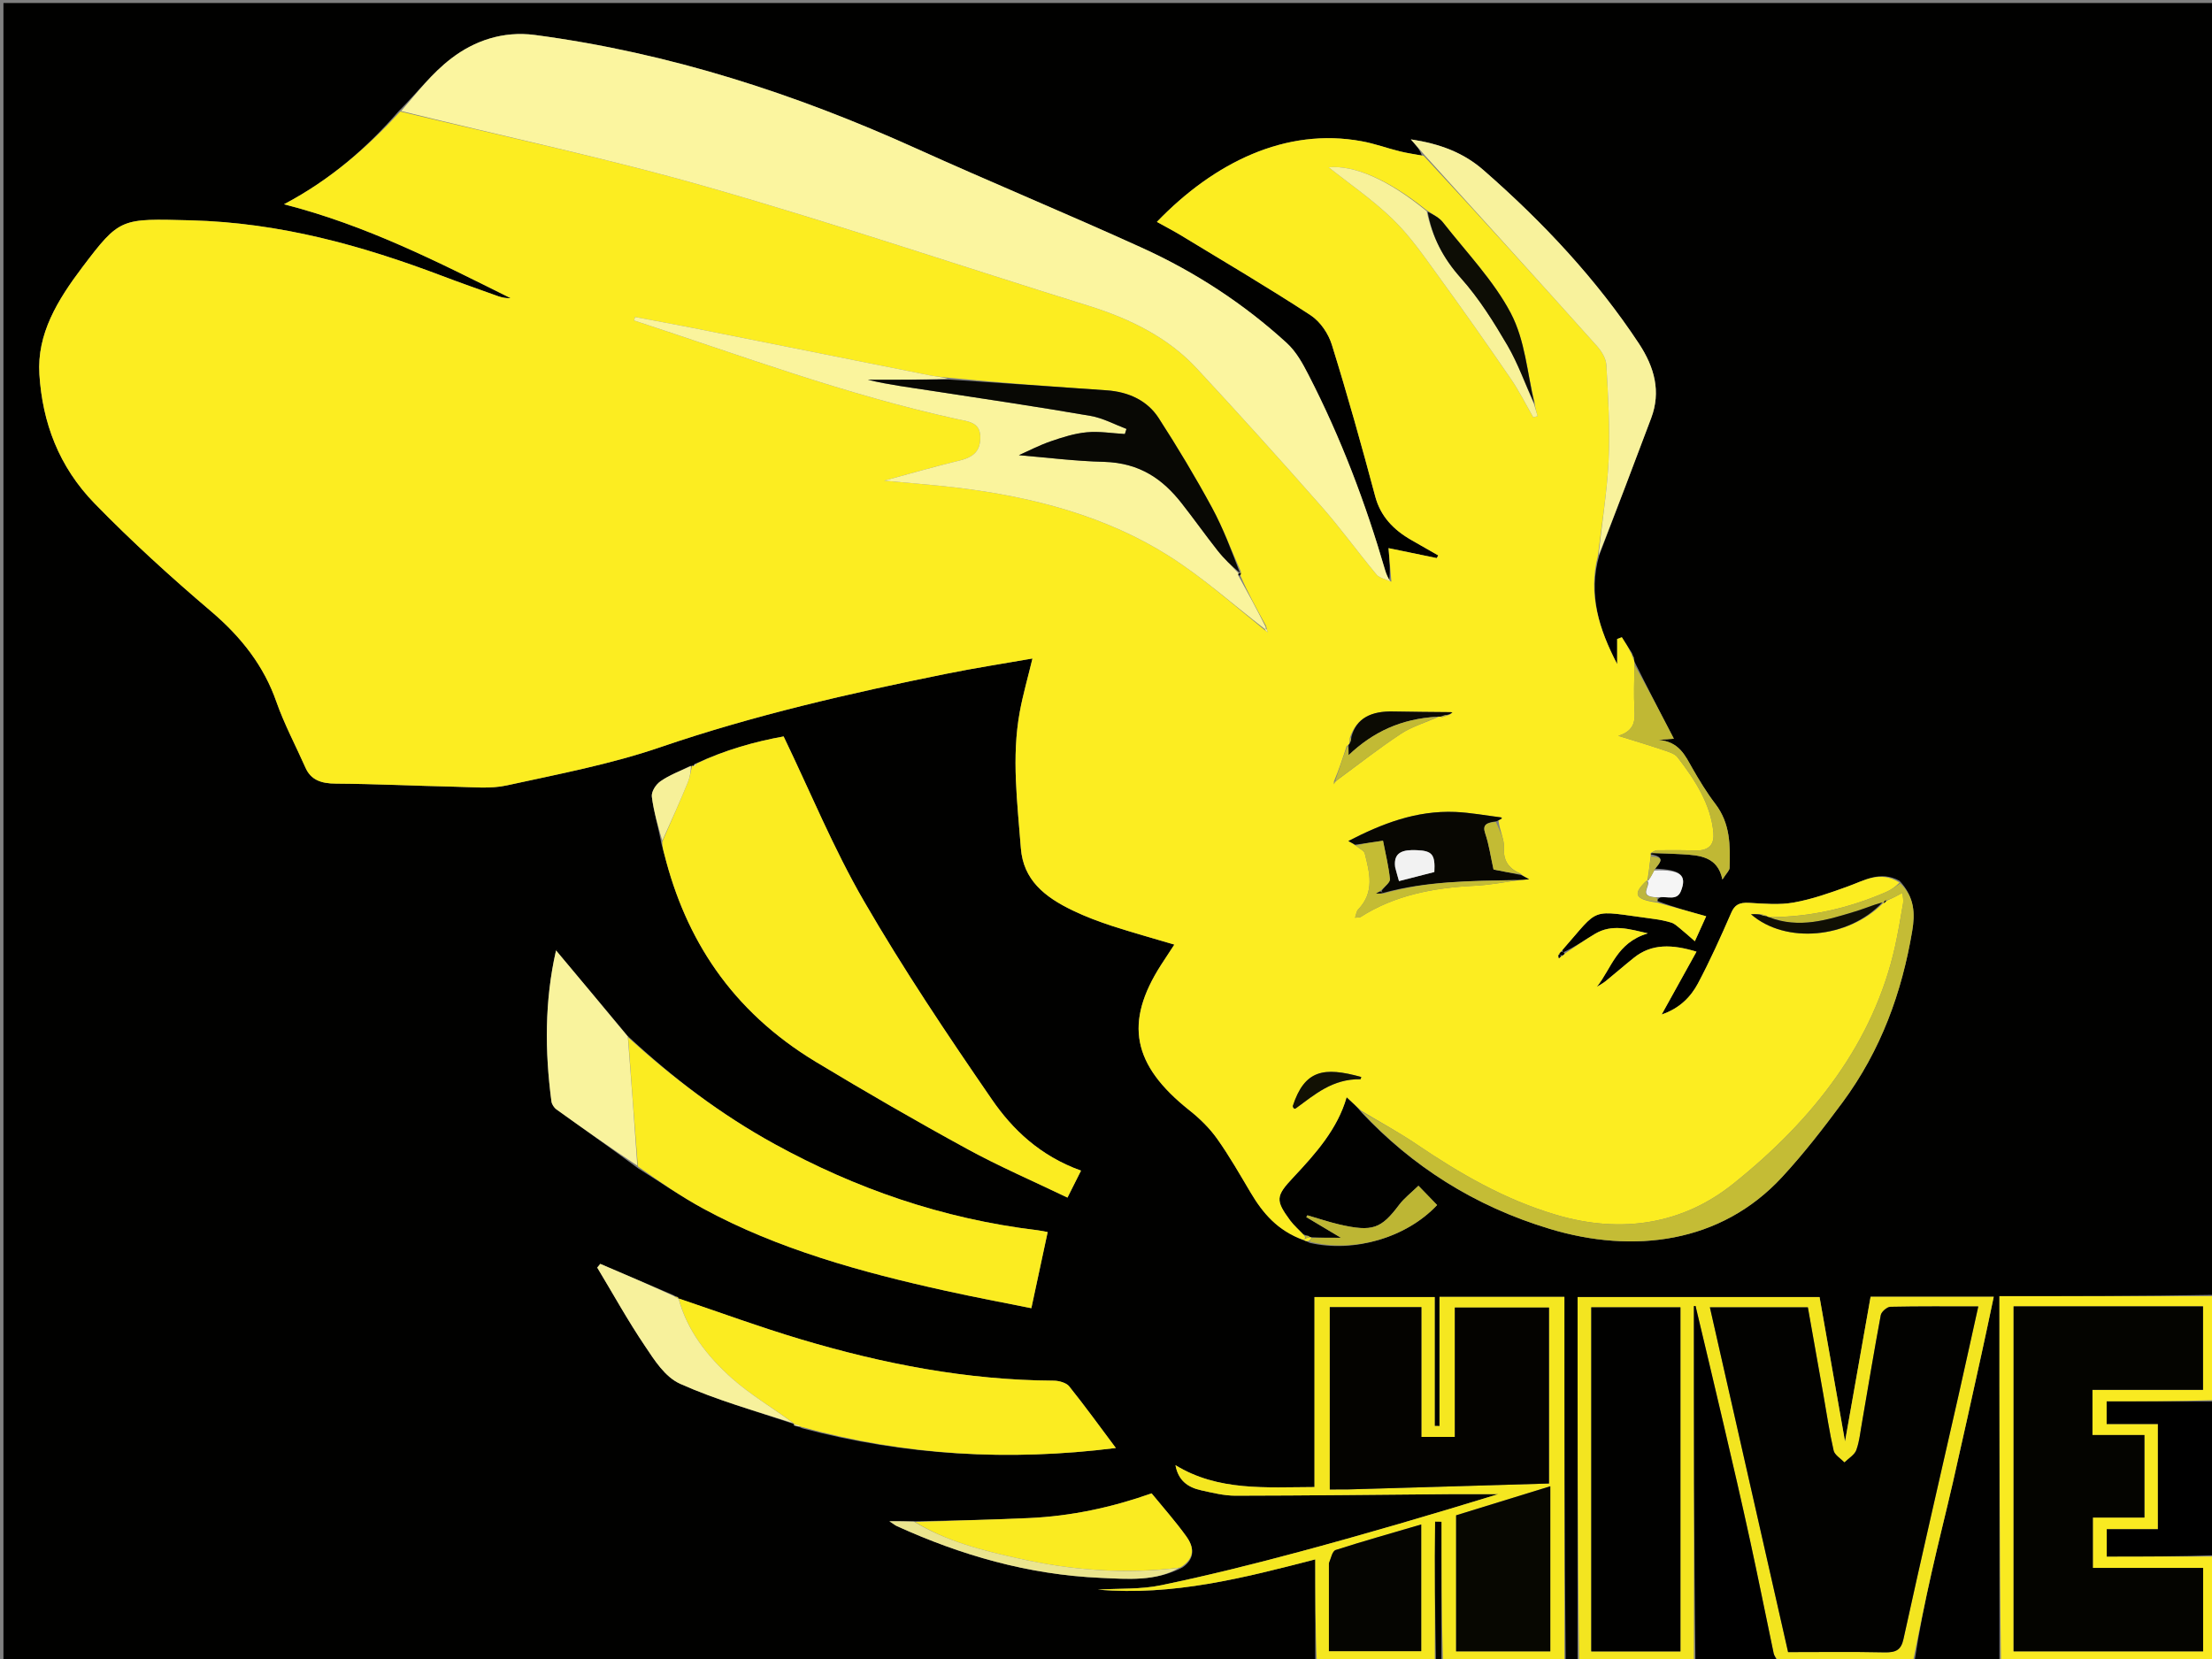 <?xml version="1.0" encoding="UTF-8"?>
<svg xmlns="http://www.w3.org/2000/svg" xmlns:xlink="http://www.w3.org/1999/xlink" width="100px" height="75px" viewBox="0 0 100 75" version="1.1">
<rect x="0" y="0" width="100" height="75" fill="#808080" stroke="none"/>
<g id="surface1">
<path style=" stroke:none;fill-rule:nonzero;fill:rgb(0.392%,0.392%,0%);fill-opacity:1;" d="M 71.32 75.125 C 71.16 75.125 71 75.125 70.781 75.066 C 70.723 69.551 70.723 64.094 70.723 58.629 C 68.832 58.629 67.023 58.629 65.078 58.629 C 65.078 60.598 65.078 62.535 65.078 64.469 C 65.008 64.469 64.934 64.465 64.859 64.465 C 64.859 62.52 64.859 60.57 64.859 58.637 C 63.012 58.637 61.25 58.637 59.426 58.637 C 59.426 61.52 59.426 64.367 59.426 67.227 C 57.234 67.234 55.074 67.422 53.141 66.238 C 53.262 66.91 53.676 67.238 54.309 67.375 C 54.812 67.484 55.332 67.617 55.848 67.617 C 59.094 67.613 62.34 67.574 65.59 67.547 C 66.305 67.543 67.02 67.547 67.734 67.547 C 64.773 68.457 61.809 69.328 58.824 70.133 C 56.734 70.695 54.629 71.223 52.5 71.664 C 51.582 71.859 50.59 71.805 49.633 71.863 C 53.039 72.156 56.227 71.332 59.461 70.496 C 59.461 72.082 59.461 73.605 59.461 75.125 C 39.695 75.125 19.93 75.125 0.156 75.125 C 0.156 50.133 0.156 25.141 0.156 0.137 C 33.465 0.137 66.781 0.137 100.148 0.137 C 100.148 19.578 100.148 39.027 100.078 58.539 C 96.82 58.598 93.633 58.598 90.391 58.598 C 90.391 64.145 90.391 69.637 90.391 75.125 C 89.137 75.125 87.883 75.125 86.559 75.07 C 86.762 73.719 87.023 72.418 87.316 71.121 C 87.625 69.746 87.973 68.379 88.289 67.004 C 88.73 65.07 89.156 63.137 89.582 61.203 C 89.773 60.352 89.945 59.5 90.133 58.625 C 88.211 58.625 86.395 58.625 84.566 58.625 C 84.176 60.82 83.793 62.996 83.41 65.168 C 83.023 62.984 82.637 60.797 82.258 58.637 C 78.57 58.637 74.957 58.637 71.32 58.637 C 71.32 64.16 71.32 69.645 71.32 75.125 M 59.168 55.875 C 59.113 55.867 59.059 55.859 58.922 55.805 C 58.723 55.598 58.492 55.398 58.324 55.172 C 57.656 54.262 57.668 54.078 58.465 53.23 C 59.488 52.141 60.469 51.035 60.879 49.602 C 61.148 49.848 61.344 50.031 61.559 50.301 C 63.816 52.699 66.625 54.52 70.062 55.555 C 73.84 56.695 77.793 56.211 80.562 53.215 C 81.551 52.145 82.434 51 83.285 49.852 C 85.047 47.473 85.98 44.848 86.445 42.098 C 86.578 41.324 86.562 40.555 85.875 39.82 C 84.996 39.34 84.285 39.809 83.516 40.082 C 82.727 40.367 81.926 40.652 81.094 40.801 C 80.449 40.918 79.746 40.855 79.074 40.816 C 78.625 40.793 78.422 40.906 78.266 41.266 C 77.797 42.34 77.316 43.414 76.762 44.457 C 76.441 45.059 75.941 45.586 75.121 45.863 C 75.668 44.879 76.176 43.961 76.695 43.023 C 75.602 42.691 74.672 42.648 73.863 43.301 C 73.43 43.645 73.02 44.008 72.59 44.355 C 72.469 44.453 72.32 44.531 72.188 44.617 C 72.863 43.762 73.082 42.617 74.496 42.195 C 73.652 42 72.875 41.758 72.105 42.219 C 71.641 42.496 71.203 42.805 70.68 43.051 C 70.656 43.039 70.629 43.023 70.645 42.93 C 72.395 40.953 71.773 41.152 74.77 41.543 C 75.039 41.578 75.309 41.633 75.562 41.711 C 75.707 41.758 75.824 41.871 75.941 41.965 C 76.152 42.137 76.348 42.312 76.621 42.551 C 76.844 42.062 76.988 41.742 77.133 41.422 C 76.348 41.203 75.645 41.008 74.93 40.734 C 74.93 40.684 74.934 40.637 75.062 40.574 C 75.383 40.504 75.809 40.742 75.992 40.281 C 76.277 39.562 75.965 39.309 74.82 39.27 C 75.031 39.012 75.328 38.734 74.621 38.621 C 74.621 38.621 74.621 38.566 74.754 38.566 C 75.18 38.582 75.605 38.59 76.027 38.617 C 76.844 38.664 77.656 38.723 77.867 39.762 C 78.055 39.465 78.191 39.348 78.191 39.234 C 78.219 38.23 78.234 37.234 77.539 36.332 C 77.152 35.824 76.824 35.281 76.512 34.738 C 76.18 34.156 75.918 33.531 74.977 33.449 C 75.195 33.43 75.414 33.414 75.672 33.395 C 75.074 32.246 74.492 31.121 73.902 29.934 C 73.887 29.891 73.867 29.848 73.867 29.734 C 73.844 29.695 73.82 29.652 73.777 29.523 C 73.625 29.285 73.473 29.047 73.32 28.809 C 73.25 28.836 73.18 28.863 73.109 28.887 C 73.109 29.266 73.109 29.645 73.109 30.023 C 72.289 28.453 71.785 26.855 72.305 25.082 C 73.09 23.02 73.875 20.961 74.648 18.898 C 75.094 17.707 74.801 16.609 74.094 15.535 C 72.188 12.648 69.793 10.074 67.07 7.695 C 66.164 6.902 65.102 6.5 63.781 6.301 C 64.012 6.562 64.203 6.781 64.277 7.031 C 63.941 6.969 63.602 6.922 63.273 6.84 C 62.699 6.699 62.148 6.492 61.566 6.387 C 58.121 5.746 54.875 7.359 52.301 10.031 C 52.656 10.23 53.012 10.414 53.352 10.617 C 55.324 11.816 57.324 12.992 59.242 14.246 C 59.707 14.551 60.059 15.098 60.211 15.586 C 60.918 17.859 61.559 20.148 62.172 22.445 C 62.406 23.32 62.973 23.945 63.832 24.43 C 64.23 24.656 64.625 24.883 65.02 25.109 C 64.996 25.152 64.973 25.191 64.953 25.23 C 64.238 25.086 63.527 24.938 62.773 24.781 C 62.816 25.316 62.859 25.809 62.801 26.262 C 62.738 26.102 62.668 25.945 62.621 25.785 C 61.742 22.766 60.629 19.809 59.156 16.949 C 58.895 16.441 58.605 15.902 58.164 15.5 C 56.262 13.762 54.066 12.309 51.594 11.188 C 48.215 9.652 44.77 8.227 41.391 6.699 C 35.969 4.25 30.301 2.395 24.188 1.582 C 22.73 1.387 21.438 1.852 20.414 2.633 C 19.523 3.309 18.855 4.195 18.012 5.039 C 16.598 6.664 14.969 8.109 12.84 9.234 C 16.582 10.191 19.82 11.855 23.086 13.48 C 22.883 13.488 22.703 13.453 22.531 13.395 C 21.684 13.09 20.828 12.793 19.988 12.473 C 16.371 11.102 12.66 10.066 8.625 9.961 C 5.453 9.883 5.43 9.824 3.715 12.09 C 2.602 13.566 1.664 15.094 1.781 16.926 C 1.918 19.09 2.652 21.098 4.289 22.773 C 5.941 24.469 7.719 26.086 9.555 27.648 C 10.941 28.828 11.938 30.133 12.492 31.719 C 12.848 32.734 13.367 33.707 13.809 34.703 C 14.047 35.242 14.492 35.426 15.191 35.426 C 16.992 35.438 18.789 35.527 20.586 35.566 C 21.359 35.582 22.176 35.668 22.902 35.508 C 25.246 34.996 27.633 34.543 29.859 33.777 C 34.059 32.34 38.402 31.344 42.797 30.457 C 44.07 30.199 45.359 30 46.676 29.77 C 46.469 30.629 46.246 31.398 46.102 32.18 C 45.723 34.238 45.996 36.289 46.152 38.352 C 46.266 39.77 47.203 40.543 48.512 41.168 C 49.07 41.438 49.668 41.66 50.27 41.859 C 51.188 42.156 52.125 42.418 53.09 42.703 C 52.871 43.035 52.68 43.324 52.492 43.617 C 50.812 46.234 51.195 48.145 53.762 50.188 C 54.242 50.566 54.688 51.008 55.023 51.48 C 55.582 52.266 56.051 53.094 56.539 53.914 C 57.082 54.828 57.75 55.641 58.992 56.09 C 59.035 56.109 59.082 56.117 59.211 56.188 C 61.203 56.652 63.586 55.953 64.969 54.477 C 64.715 54.211 64.453 53.945 64.125 53.605 C 63.789 53.93 63.477 54.172 63.258 54.461 C 62.438 55.551 62.055 55.699 60.562 55.359 C 60.07 55.246 59.59 55.082 59.105 54.941 C 59.086 54.969 59.07 54.996 59.055 55.023 C 59.535 55.312 60.02 55.598 60.621 55.957 C 60.059 55.957 59.684 55.957 59.27 55.934 C 59.27 55.934 59.215 55.934 59.168 55.875 M 31.336 34.621 C 31.336 34.621 31.285 34.621 31.191 34.633 C 30.742 34.859 30.254 35.043 29.859 35.32 C 29.641 35.473 29.441 35.793 29.469 36.02 C 29.555 36.699 29.754 37.367 29.902 38.141 C 29.945 38.301 29.992 38.465 30.035 38.625 C 30.992 42.426 33.043 45.684 36.883 48.004 C 39.129 49.359 41.406 50.676 43.723 51.941 C 45.172 52.734 46.723 53.402 48.258 54.141 C 48.488 53.68 48.672 53.324 48.871 52.922 C 47.012 52.254 45.77 51.055 44.84 49.703 C 42.816 46.762 40.828 43.797 39.062 40.746 C 37.68 38.359 36.648 35.832 35.426 33.293 C 34.152 33.523 32.77 33.902 31.398 34.543 C 31.379 34.582 31.359 34.625 31.336 34.621 M 35.898 64.453 C 36 64.473 36.102 64.492 36.281 64.574 C 40.898 65.797 45.602 66.07 50.445 65.461 C 49.719 64.488 49.047 63.562 48.328 62.664 C 48.211 62.52 47.879 62.418 47.645 62.418 C 43.695 62.395 39.914 61.652 36.227 60.555 C 34.352 59.996 32.527 59.324 30.676 58.707 C 30.676 58.707 30.668 58.707 30.656 58.641 C 30.605 58.629 30.555 58.617 30.43 58.543 C 29.332 58.074 28.234 57.605 27.137 57.137 C 27.09 57.191 27.047 57.25 27 57.305 C 27.715 58.492 28.383 59.703 29.164 60.859 C 29.586 61.488 30.055 62.246 30.75 62.559 C 32.379 63.289 34.156 63.789 35.883 64.375 C 35.883 64.375 35.871 64.367 35.898 64.453 M 41.262 68.773 C 40.957 68.773 40.648 68.773 40.207 68.773 C 40.402 68.902 40.473 68.961 40.555 68.996 C 43.43 70.301 46.465 71.188 49.758 71.332 C 50.984 71.387 52.25 71.5 53.469 70.855 C 54.062 70.43 53.965 69.918 53.625 69.449 C 53.141 68.777 52.582 68.148 52.062 67.512 C 50.246 68.152 48.422 68.543 46.516 68.629 C 44.801 68.703 43.086 68.746 41.262 68.773 M 28.367 46.824 C 27.289 45.535 26.207 44.246 25.148 42.98 C 25.215 42.91 25.141 42.953 25.129 43.004 C 24.621 45.258 24.629 47.523 24.93 49.793 C 24.949 49.922 25.043 50.074 25.164 50.16 C 26.371 51.027 27.59 51.887 28.855 52.824 C 29.832 53.43 30.777 54.086 31.797 54.641 C 35.16 56.465 38.914 57.508 42.758 58.355 C 44.051 58.641 45.359 58.887 46.625 59.141 C 46.879 57.953 47.121 56.84 47.363 55.699 C 47.242 55.676 47.074 55.637 46.906 55.617 C 42.582 55.098 38.668 53.723 35.035 51.73 C 32.559 50.371 30.398 48.715 28.367 46.824 Z M 28.367 46.824 "/>
<path style=" stroke:none;fill-rule:nonzero;fill:rgb(95.294%,89.804%,12.549%);fill-opacity:1;" d="M 71.391 75.125 C 71.32 69.645 71.32 64.16 71.32 58.637 C 74.957 58.637 78.57 58.637 82.258 58.637 C 82.637 60.797 83.023 62.984 83.41 65.168 C 83.793 62.996 84.176 60.82 84.566 58.625 C 86.395 58.625 88.211 58.625 90.133 58.625 C 89.945 59.5 89.773 60.352 89.582 61.203 C 89.156 63.137 88.73 65.07 88.289 67.004 C 87.973 68.379 87.625 69.746 87.316 71.121 C 87.023 72.418 86.762 73.719 86.488 75.07 C 84.48 75.125 82.477 75.125 80.398 75.074 C 80.277 74.93 80.203 74.84 80.184 74.746 C 79.824 73.043 79.488 71.34 79.117 69.645 C 78.734 67.887 78.328 66.133 77.918 64.383 C 77.504 62.602 77.074 60.82 76.652 59.039 C 76.625 59.043 76.602 59.047 76.578 59.047 C 76.578 64.406 76.578 69.766 76.578 75.125 C 74.871 75.125 73.168 75.125 71.391 75.125 M 84.188 64.258 C 84.105 64.691 84.07 65.137 83.922 65.551 C 83.848 65.766 83.57 65.93 83.383 66.113 C 83.215 65.938 82.941 65.777 82.895 65.578 C 82.703 64.742 82.578 63.891 82.43 63.047 C 82.195 61.73 81.965 60.418 81.73 59.102 C 80.223 59.102 78.785 59.102 77.301 59.102 C 78.484 64.32 79.656 69.492 80.836 74.688 C 82.332 74.688 83.758 74.668 85.18 74.699 C 85.742 74.715 85.945 74.57 86.051 74.102 C 86.855 70.434 87.703 66.773 88.535 63.109 C 88.836 61.785 89.121 60.461 89.434 59.062 C 88.051 59.062 86.754 59.051 85.461 59.078 C 85.305 59.082 85.055 59.305 85.027 59.449 C 84.734 61.012 84.477 62.582 84.188 64.258 M 75.969 65.422 C 75.969 63.32 75.969 61.219 75.969 59.102 C 74.578 59.102 73.27 59.102 71.938 59.102 C 71.938 64.309 71.938 69.488 71.938 74.656 C 73.301 74.656 74.609 74.656 75.969 74.656 C 75.969 71.59 75.969 68.566 75.969 65.422 Z M 75.969 65.422 "/>
<path style=" stroke:none;fill-rule:nonzero;fill:rgb(96.078%,90.588%,12.549%);fill-opacity:1;" d="M 59.531 75.125 C 59.461 73.605 59.461 72.082 59.461 70.496 C 56.227 71.332 53.039 72.156 49.633 71.863 C 50.59 71.805 51.582 71.859 52.5 71.664 C 54.629 71.223 56.734 70.695 58.824 70.133 C 61.809 69.328 64.773 68.457 67.734 67.547 C 67.02 67.547 66.305 67.543 65.59 67.547 C 62.34 67.574 59.094 67.613 55.848 67.617 C 55.332 67.617 54.812 67.484 54.309 67.375 C 53.676 67.238 53.262 66.91 53.141 66.238 C 55.074 67.422 57.234 67.234 59.426 67.227 C 59.426 64.367 59.426 61.52 59.426 58.637 C 61.25 58.637 63.012 58.637 64.859 58.637 C 64.859 60.57 64.859 62.52 64.859 64.465 C 64.934 64.465 65.008 64.469 65.078 64.469 C 65.078 62.535 65.078 60.598 65.078 58.629 C 67.023 58.629 68.832 58.629 70.723 58.629 C 70.723 64.094 70.723 69.551 70.723 75.066 C 68.914 75.125 67.109 75.125 65.234 75.066 C 65.164 72.938 65.164 70.867 65.164 68.797 C 65.07 68.793 64.973 68.793 64.879 68.793 C 64.852 70.902 64.879 73.016 64.863 75.125 C 63.109 75.125 61.355 75.125 59.531 75.125 M 61.023 67.332 C 64.035 67.242 67.043 67.156 70.027 67.066 C 70.027 64.332 70.027 61.715 70.027 59.113 C 68.59 59.113 67.207 59.113 65.77 59.113 C 65.77 61.098 65.77 63.027 65.77 64.961 C 65.254 64.961 64.797 64.961 64.258 64.961 C 64.258 62.969 64.258 61.023 64.258 59.094 C 62.832 59.094 61.488 59.094 60.117 59.094 C 60.117 61.848 60.117 64.566 60.117 67.336 C 60.398 67.336 60.641 67.336 61.023 67.332 M 70.086 71.809 C 70.086 70.293 70.086 68.781 70.086 67.191 C 68.602 67.648 67.207 68.078 65.828 68.504 C 65.828 70.566 65.828 72.602 65.828 74.652 C 67.258 74.652 68.645 74.652 70.086 74.652 C 70.086 73.719 70.086 72.824 70.086 71.809 M 60.078 70.719 C 60.078 72.027 60.078 73.336 60.078 74.645 C 61.527 74.645 62.887 74.645 64.25 74.645 C 64.25 72.734 64.25 70.867 64.25 68.918 C 62.914 69.312 61.641 69.668 60.391 70.07 C 60.227 70.121 60.18 70.422 60.078 70.719 Z M 60.078 70.719 "/>
<path style=" stroke:none;fill-rule:nonzero;fill:rgb(97.647%,91.765%,12.941%);fill-opacity:1;" d="M 90.461 75.125 C 90.391 69.637 90.391 64.145 90.391 58.598 C 93.633 58.598 96.82 58.598 100.078 58.598 C 100.148 60.145 100.148 61.691 100.078 63.297 C 98.418 63.355 96.828 63.355 95.238 63.355 C 95.238 63.723 95.238 64.023 95.238 64.375 C 96.039 64.375 96.801 64.375 97.555 64.375 C 97.555 65.98 97.555 67.531 97.555 69.133 C 96.754 69.133 95.992 69.133 95.242 69.133 C 95.242 69.574 95.242 69.957 95.242 70.367 C 96.91 70.367 98.531 70.367 100.148 70.367 C 100.148 71.945 100.148 73.527 100.148 75.125 C 96.945 75.125 93.738 75.125 90.461 75.125 M 94.371 59.059 C 93.258 59.059 92.145 59.059 91.031 59.059 C 91.031 64.312 91.031 69.477 91.031 74.652 C 93.91 74.652 96.746 74.652 99.598 74.652 C 99.598 73.391 99.598 72.168 99.598 70.883 C 97.906 70.883 96.266 70.883 94.613 70.883 C 94.613 70.102 94.613 69.387 94.613 68.605 C 95.422 68.605 96.184 68.605 96.945 68.605 C 96.945 67.34 96.945 66.137 96.945 64.875 C 96.148 64.875 95.387 64.875 94.594 64.875 C 94.594 64.18 94.594 63.543 94.594 62.832 C 96.277 62.832 97.938 62.832 99.594 62.832 C 99.594 61.539 99.594 60.32 99.594 59.059 C 97.867 59.059 96.191 59.059 94.371 59.059 Z M 94.371 59.059 "/>
<path style=" stroke:none;fill-rule:nonzero;fill:rgb(0%,0%,0%);fill-opacity:1;" d="M 76.648 75.125 C 76.578 69.766 76.578 64.406 76.578 59.047 C 76.602 59.047 76.625 59.043 76.652 59.039 C 77.074 60.82 77.504 62.602 77.918 64.383 C 78.328 66.133 78.734 67.887 79.117 69.645 C 79.488 71.34 79.824 73.043 80.184 74.746 C 80.203 74.84 80.277 74.93 80.328 75.074 C 79.125 75.125 77.922 75.125 76.648 75.125 Z M 76.648 75.125 "/>
<path style=" stroke:none;fill-rule:nonzero;fill:rgb(0%,0%,0%);fill-opacity:1;" d="M 100.148 70.309 C 98.531 70.367 96.91 70.367 95.242 70.367 C 95.242 69.957 95.242 69.574 95.242 69.133 C 95.992 69.133 96.754 69.133 97.555 69.133 C 97.555 67.531 97.555 65.98 97.555 64.375 C 96.801 64.375 96.039 64.375 95.238 64.375 C 95.238 64.023 95.238 63.723 95.238 63.355 C 96.828 63.355 98.418 63.355 100.078 63.355 C 100.148 65.652 100.148 67.953 100.148 70.309 Z M 100.148 70.309 "/>
<path style=" stroke:none;fill-rule:nonzero;fill:rgb(0%,0%,0%);fill-opacity:1;" d="M 64.914 75.125 C 64.879 73.016 64.852 70.902 64.879 68.793 C 64.973 68.793 65.07 68.793 65.164 68.797 C 65.164 70.867 65.164 72.938 65.164 75.066 C 65.098 75.125 65.031 75.125 64.914 75.125 Z M 64.914 75.125 "/>
<path style=" stroke:none;fill-rule:nonzero;fill:rgb(98.824%,92.941%,12.941%);fill-opacity:1;" d="M 61.539 50.215 C 61.344 50.031 61.148 49.848 60.879 49.602 C 60.469 51.035 59.488 52.141 58.465 53.23 C 57.668 54.078 57.656 54.262 58.324 55.172 C 58.492 55.398 58.723 55.598 58.965 55.859 C 59.008 55.91 59.008 55.969 58.988 55.988 C 58.969 56.012 58.934 56.055 58.934 56.055 C 57.75 55.641 57.082 54.828 56.539 53.914 C 56.051 53.094 55.582 52.266 55.023 51.48 C 54.688 51.008 54.242 50.566 53.762 50.188 C 51.195 48.145 50.812 46.234 52.492 43.617 C 52.68 43.324 52.871 43.035 53.09 42.703 C 52.125 42.418 51.188 42.156 50.27 41.859 C 49.668 41.66 49.07 41.438 48.512 41.168 C 47.203 40.543 46.266 39.77 46.152 38.352 C 45.996 36.289 45.723 34.238 46.102 32.18 C 46.246 31.398 46.469 30.629 46.676 29.77 C 45.359 30 44.07 30.199 42.797 30.457 C 38.402 31.344 34.059 32.34 29.859 33.777 C 27.633 34.543 25.246 34.996 22.902 35.508 C 22.176 35.668 21.359 35.582 20.586 35.566 C 18.789 35.527 16.992 35.438 15.191 35.426 C 14.492 35.426 14.047 35.242 13.809 34.703 C 13.367 33.707 12.848 32.734 12.492 31.719 C 11.938 30.133 10.941 28.828 9.555 27.648 C 7.719 26.086 5.941 24.469 4.289 22.773 C 2.652 21.098 1.918 19.09 1.781 16.926 C 1.664 15.094 2.602 13.566 3.715 12.09 C 5.43 9.824 5.453 9.883 8.625 9.961 C 12.66 10.066 16.371 11.102 19.988 12.473 C 20.828 12.793 21.684 13.09 22.531 13.395 C 22.703 13.453 22.883 13.488 23.086 13.48 C 19.82 11.855 16.582 10.191 12.84 9.234 C 14.969 8.109 16.598 6.664 18.098 5.043 C 22.809 6.176 27.488 7.164 32.039 8.469 C 37.82 10.125 43.492 12.047 49.227 13.828 C 51.141 14.426 52.828 15.285 54.086 16.637 C 55.996 18.691 57.871 20.773 59.719 22.871 C 60.605 23.875 61.379 24.953 62.234 25.98 C 62.367 26.137 62.676 26.195 62.902 26.297 C 62.859 25.809 62.816 25.316 62.773 24.781 C 63.527 24.938 64.238 25.086 64.953 25.23 C 64.973 25.191 64.996 25.152 65.02 25.109 C 64.625 24.883 64.23 24.656 63.832 24.43 C 62.973 23.945 62.406 23.32 62.172 22.445 C 61.559 20.148 60.918 17.859 60.211 15.586 C 60.059 15.098 59.707 14.551 59.242 14.246 C 57.324 12.992 55.324 11.816 53.352 10.617 C 53.012 10.414 52.656 10.23 52.301 10.031 C 54.875 7.359 58.121 5.746 61.566 6.387 C 62.148 6.492 62.699 6.699 63.273 6.84 C 63.602 6.922 63.941 6.969 64.363 7.047 C 67.039 9.926 69.633 12.781 72.203 15.652 C 72.418 15.895 72.605 16.215 72.621 16.504 C 72.699 17.934 72.793 19.371 72.723 20.801 C 72.656 22.25 72.406 23.695 72.234 25.145 C 71.785 26.855 72.289 28.453 73.109 30.023 C 73.109 29.645 73.109 29.266 73.109 28.887 C 73.18 28.863 73.25 28.836 73.32 28.809 C 73.473 29.047 73.625 29.285 73.773 29.602 C 73.797 29.723 73.824 29.762 73.852 29.805 C 73.867 29.848 73.887 29.891 73.891 30.027 C 73.879 30.766 73.855 31.41 73.891 32.055 C 73.918 32.555 73.926 33.023 73.16 33.266 C 73.898 33.496 74.531 33.684 75.152 33.895 C 75.395 33.977 75.703 34.062 75.832 34.227 C 76.645 35.277 77.348 36.375 77.461 37.656 C 77.5 38.125 77.312 38.473 76.625 38.449 C 76.051 38.43 75.477 38.43 74.906 38.438 C 74.809 38.438 74.715 38.523 74.621 38.566 C 74.621 38.566 74.621 38.621 74.625 38.703 C 74.578 39.129 74.527 39.473 74.477 39.816 C 74.473 39.816 74.48 39.816 74.426 39.824 C 73.785 40.434 73.918 40.664 74.941 40.809 C 75.645 41.008 76.348 41.203 77.133 41.422 C 76.988 41.742 76.844 42.062 76.621 42.551 C 76.348 42.312 76.152 42.137 75.941 41.965 C 75.824 41.871 75.707 41.758 75.562 41.711 C 75.309 41.633 75.039 41.578 74.77 41.543 C 71.773 41.152 72.395 40.953 70.598 42.988 C 70.523 43.07 70.504 43.102 70.461 43.168 C 70.445 43.238 70.461 43.281 70.477 43.324 C 70.516 43.289 70.555 43.254 70.633 43.211 C 70.699 43.172 70.727 43.137 70.754 43.102 C 71.203 42.805 71.641 42.496 72.105 42.219 C 72.875 41.758 73.652 42 74.496 42.195 C 73.082 42.617 72.863 43.762 72.188 44.617 C 72.32 44.531 72.469 44.453 72.59 44.355 C 73.02 44.008 73.43 43.645 73.863 43.301 C 74.672 42.648 75.602 42.691 76.695 43.023 C 76.176 43.961 75.668 44.879 75.121 45.863 C 75.941 45.586 76.441 45.059 76.762 44.457 C 77.316 43.414 77.797 42.34 78.266 41.266 C 78.422 40.906 78.625 40.793 79.074 40.816 C 79.746 40.855 80.449 40.918 81.094 40.801 C 81.926 40.652 82.727 40.367 83.516 40.082 C 84.285 39.809 84.996 39.34 85.875 39.902 C 85.676 40.094 85.488 40.23 85.273 40.324 C 83.617 41.043 81.867 41.465 79.957 41.461 C 79.93 41.461 79.887 41.43 79.859 41.402 C 79.746 41.355 79.664 41.336 79.523 41.32 C 79.375 41.32 79.277 41.328 79.16 41.332 C 80.719 42.688 83.566 42.434 85.141 40.82 C 85.137 40.82 85.137 40.828 85.18 40.824 C 85.25 40.773 85.277 40.73 85.352 40.691 C 85.582 40.594 85.762 40.496 86.008 40.363 C 86.023 40.559 86.059 40.699 86.035 40.836 C 85.922 41.492 85.812 42.148 85.668 42.801 C 84.707 47.078 82.039 50.574 78.34 53.527 C 76.094 55.324 73.332 55.801 70.359 54.922 C 68.004 54.227 65.98 53.039 64.047 51.734 C 63.246 51.191 62.379 50.719 61.539 50.215 M 60.449 35.27 C 61.406 34.566 62.336 33.832 63.336 33.172 C 63.828 32.848 64.453 32.664 65.059 32.395 C 65.059 32.395 65.109 32.398 65.203 32.422 C 65.293 32.391 65.383 32.359 65.543 32.305 C 65.582 32.27 65.621 32.238 65.66 32.207 C 65.637 32.203 65.613 32.195 65.59 32.195 C 64.723 32.184 63.855 32.184 62.988 32.164 C 62.004 32.141 61.324 32.457 61.023 33.359 C 61.016 33.441 61.004 33.52 60.992 33.645 C 60.992 33.645 60.965 33.676 60.879 33.73 C 60.707 34.258 60.535 34.785 60.301 35.336 C 60.305 35.379 60.305 35.418 60.309 35.461 C 60.324 35.41 60.34 35.359 60.449 35.27 M 69.375 18.191 C 69.039 16.84 68.949 15.398 68.301 14.16 C 67.535 12.699 66.293 11.406 65.234 10.055 C 65.07 9.84 64.777 9.695 64.461 9.477 C 62.738 8.098 61.207 7.461 60.066 7.562 C 60.988 8.297 62.066 9.035 62.965 9.91 C 63.754 10.676 64.367 11.574 65 12.445 C 66.125 13.988 67.219 15.547 68.293 17.113 C 68.68 17.676 68.98 18.281 69.316 18.867 C 69.383 18.852 69.445 18.832 69.512 18.812 C 69.457 18.633 69.402 18.453 69.375 18.191 M 68.719 39.484 C 68.164 39.234 67.961 38.875 67.992 38.332 C 68.012 37.945 67.797 37.547 67.742 37.09 C 67.793 37.059 67.848 37.031 67.898 36.996 C 67.898 36.996 67.875 36.957 67.859 36.953 C 67.172 36.867 66.488 36.738 65.797 36.707 C 64.016 36.633 62.477 37.238 60.957 38.02 C 61.07 38.082 61.164 38.137 61.332 38.258 C 61.461 38.367 61.668 38.461 61.699 38.586 C 61.914 39.449 62.16 40.324 61.398 41.117 C 61.32 41.203 61.312 41.336 61.258 41.488 C 61.387 41.473 61.473 41.48 61.516 41.453 C 63.035 40.48 64.793 40.133 66.664 40.043 C 67.32 40.012 67.969 39.891 68.699 39.785 C 68.805 39.777 68.91 39.77 69.129 39.75 C 68.938 39.645 68.855 39.602 68.719 39.484 M 56.004 25.918 C 56.004 25.918 56 25.926 56.105 25.859 C 55.672 24.887 55.301 23.891 54.789 22.945 C 54.043 21.57 53.234 20.219 52.375 18.891 C 51.891 18.145 51.074 17.715 50.016 17.645 C 47.656 17.484 45.301 17.312 42.863 17.074 C 42.594 17.043 42.32 17.023 42.055 16.973 C 38.488 16.262 34.922 15.543 31.355 14.832 C 30.477 14.656 29.594 14.5 28.711 14.332 C 28.695 14.383 28.68 14.434 28.664 14.488 C 33.492 16.066 38.227 17.844 43.266 18.945 C 43.75 19.051 44.297 19.078 44.316 19.723 C 44.332 20.324 44.086 20.648 43.395 20.816 C 42.281 21.086 41.184 21.402 39.969 21.73 C 41.137 21.84 42.176 21.918 43.207 22.039 C 46.719 22.457 50.043 23.348 52.887 25.16 C 54.422 26.141 55.758 27.34 57.199 28.504 C 57.234 28.531 57.27 28.555 57.309 28.582 C 57.289 28.52 57.27 28.457 57.238 28.301 C 56.82 27.539 56.398 26.777 56.082 26.031 C 56.09 25.988 56.094 25.941 56.102 25.898 C 56.066 25.906 56.027 25.91 56.004 25.918 M 58.438 50.047 C 58.465 50.074 58.484 50.102 58.516 50.121 C 58.527 50.129 58.566 50.117 58.582 50.105 C 59.438 49.484 60.23 48.77 61.504 48.789 C 61.516 48.789 61.527 48.723 61.539 48.688 C 59.852 48.223 58.98 48.355 58.438 50.047 Z M 58.438 50.047 "/>
<path style=" stroke:none;fill-rule:nonzero;fill:rgb(98.431%,96.078%,62.353%);fill-opacity:1;" d="M 62.852 26.281 C 62.676 26.195 62.367 26.137 62.234 25.98 C 61.379 24.953 60.605 23.875 59.719 22.871 C 57.871 20.773 55.996 18.691 54.086 16.637 C 52.828 15.285 51.141 14.426 49.227 13.828 C 43.492 12.047 37.82 10.125 32.039 8.469 C 27.488 7.164 22.809 6.176 18.137 5.02 C 18.855 4.195 19.523 3.309 20.414 2.633 C 21.438 1.852 22.73 1.387 24.188 1.582 C 30.301 2.395 35.969 4.25 41.391 6.699 C 44.77 8.227 48.215 9.652 51.594 11.188 C 54.066 12.309 56.262 13.762 58.164 15.5 C 58.605 15.902 58.895 16.441 59.156 16.949 C 60.629 19.809 61.742 22.766 62.621 25.785 C 62.668 25.945 62.738 26.102 62.852 26.281 Z M 62.852 26.281 "/>
<path style=" stroke:none;fill-rule:nonzero;fill:rgb(98.431%,92.549%,12.941%);fill-opacity:1;" d="M 31.488 34.523 C 32.77 33.902 34.152 33.523 35.426 33.293 C 36.648 35.832 37.68 38.359 39.062 40.746 C 40.828 43.797 42.816 46.762 44.84 49.703 C 45.77 51.055 47.012 52.254 48.871 52.922 C 48.672 53.324 48.488 53.68 48.258 54.141 C 46.723 53.402 45.172 52.734 43.723 51.941 C 41.406 50.676 39.129 49.359 36.883 48.004 C 33.043 45.684 30.992 42.426 30.035 38.625 C 29.992 38.465 29.945 38.301 29.938 38.059 C 30.352 37.105 30.738 36.238 31.098 35.363 C 31.195 35.125 31.227 34.867 31.285 34.621 C 31.285 34.621 31.336 34.621 31.383 34.637 C 31.449 34.609 31.469 34.566 31.488 34.523 Z M 31.488 34.523 "/>
<path style=" stroke:none;fill-rule:nonzero;fill:rgb(98.431%,92.549%,12.941%);fill-opacity:1;" d="M 28.398 46.902 C 30.398 48.715 32.559 50.371 35.035 51.73 C 38.668 53.723 42.582 55.098 46.906 55.617 C 47.074 55.637 47.242 55.676 47.363 55.699 C 47.121 56.84 46.879 57.953 46.625 59.141 C 45.359 58.887 44.051 58.641 42.758 58.355 C 38.914 57.508 35.16 56.465 31.797 54.641 C 30.777 54.086 29.832 53.43 28.836 52.73 C 28.676 50.73 28.539 48.816 28.398 46.902 Z M 28.398 46.902 "/>
<path style=" stroke:none;fill-rule:nonzero;fill:rgb(98.431%,92.549%,12.941%);fill-opacity:1;" d="M 30.68 58.699 C 32.527 59.324 34.352 59.996 36.227 60.555 C 39.914 61.652 43.695 62.395 47.645 62.418 C 47.879 62.418 48.211 62.52 48.328 62.664 C 49.047 63.562 49.719 64.488 50.445 65.461 C 45.602 66.07 40.898 65.797 36.219 64.504 C 36.062 64.41 35.965 64.391 35.871 64.367 C 35.871 64.367 35.883 64.375 35.871 64.336 C 34.934 63.645 33.93 63.055 33.105 62.324 C 31.949 61.301 31.051 60.113 30.68 58.699 Z M 30.68 58.699 "/>
<path style=" stroke:none;fill-rule:nonzero;fill:rgb(97.255%,94.902%,61.176%);fill-opacity:1;" d="M 72.27 25.113 C 72.406 23.695 72.656 22.25 72.723 20.801 C 72.793 19.371 72.699 17.934 72.621 16.504 C 72.605 16.215 72.418 15.895 72.203 15.652 C 69.633 12.781 67.039 9.926 64.422 7.031 C 64.203 6.781 64.012 6.562 63.781 6.301 C 65.102 6.5 66.164 6.902 67.07 7.695 C 69.793 10.074 72.188 12.648 74.094 15.535 C 74.801 16.609 75.094 17.707 74.648 18.898 C 73.875 20.961 73.09 23.02 72.27 25.113 Z M 72.27 25.113 "/>
<path style=" stroke:none;fill-rule:nonzero;fill:rgb(76.863%,73.725%,20.784%);fill-opacity:1;" d="M 79.984 41.465 C 81.867 41.465 83.617 41.043 85.273 40.324 C 85.488 40.23 85.676 40.094 85.906 39.938 C 86.562 40.555 86.578 41.324 86.445 42.098 C 85.98 44.848 85.047 47.473 83.285 49.852 C 82.434 51 81.551 52.145 80.562 53.215 C 77.793 56.211 73.84 56.695 70.062 55.555 C 66.625 54.52 63.816 52.699 61.551 50.258 C 62.379 50.719 63.246 51.191 64.047 51.734 C 65.98 53.039 68.004 54.227 70.359 54.922 C 73.332 55.801 76.094 55.324 78.34 53.527 C 82.039 50.574 84.707 47.078 85.668 42.801 C 85.812 42.148 85.922 41.492 86.035 40.836 C 86.059 40.699 86.023 40.559 86.008 40.363 C 85.762 40.496 85.582 40.594 85.301 40.695 C 85.18 40.742 85.156 40.785 85.137 40.828 C 85.137 40.828 85.137 40.82 85.09 40.797 C 84.652 40.918 84.277 41.082 83.879 41.203 C 82.613 41.586 81.344 42 79.984 41.465 Z M 79.984 41.465 "/>
<path style=" stroke:none;fill-rule:nonzero;fill:rgb(98.039%,92.157%,12.941%);fill-opacity:1;" d="M 41.367 68.805 C 43.086 68.746 44.801 68.703 46.516 68.629 C 48.422 68.543 50.246 68.152 52.062 67.512 C 52.582 68.148 53.141 68.777 53.625 69.449 C 53.965 69.918 54.062 70.43 53.352 70.867 C 50.809 71.18 48.422 70.98 46.074 70.461 C 44.414 70.098 42.773 69.676 41.367 68.805 Z M 41.367 68.805 "/>
<path style=" stroke:none;fill-rule:nonzero;fill:rgb(97.647%,95.294%,61.569%);fill-opacity:1;" d="M 28.383 46.863 C 28.539 48.816 28.676 50.73 28.812 52.695 C 27.59 51.887 26.371 51.027 25.164 50.16 C 25.043 50.074 24.949 49.922 24.93 49.793 C 24.629 47.523 24.621 45.258 25.129 43.004 C 25.141 42.953 25.215 42.91 25.148 42.98 C 26.207 44.246 27.289 45.535 28.383 46.863 Z M 28.383 46.863 "/>
<path style=" stroke:none;fill-rule:nonzero;fill:rgb(96.863%,94.51%,61.176%);fill-opacity:1;" d="M 30.676 58.703 C 31.051 60.113 31.949 61.301 33.105 62.324 C 33.93 63.055 34.934 63.645 35.867 64.34 C 34.156 63.789 32.379 63.289 30.75 62.559 C 30.055 62.246 29.586 61.488 29.164 60.859 C 28.383 59.703 27.715 58.492 27 57.305 C 27.047 57.25 27.09 57.191 27.137 57.137 C 28.234 57.605 29.332 58.074 30.48 58.602 C 30.578 58.676 30.625 58.691 30.668 58.707 C 30.668 58.707 30.676 58.707 30.676 58.703 Z M 30.676 58.703 "/>
<path style=" stroke:none;fill-rule:nonzero;fill:rgb(75.294%,72.157%,20.392%);fill-opacity:1;" d="M 74.688 38.566 C 74.715 38.523 74.809 38.438 74.906 38.438 C 75.477 38.43 76.051 38.43 76.625 38.449 C 77.312 38.473 77.5 38.125 77.461 37.656 C 77.348 36.375 76.645 35.277 75.832 34.227 C 75.703 34.062 75.395 33.977 75.152 33.895 C 74.531 33.684 73.898 33.496 73.16 33.266 C 73.926 33.023 73.918 32.555 73.891 32.055 C 73.855 31.41 73.879 30.766 73.895 30.062 C 74.492 31.121 75.074 32.246 75.672 33.395 C 75.414 33.414 75.195 33.43 74.977 33.449 C 75.918 33.531 76.18 34.156 76.512 34.738 C 76.824 35.281 77.152 35.824 77.539 36.332 C 78.234 37.234 78.219 38.23 78.191 39.234 C 78.191 39.348 78.055 39.465 77.867 39.762 C 77.656 38.723 76.844 38.664 76.027 38.617 C 75.605 38.59 75.18 38.582 74.688 38.566 Z M 74.688 38.566 "/>
<path style=" stroke:none;fill-rule:nonzero;fill:rgb(74.118%,71.373%,20.392%);fill-opacity:1;" d="M 59.312 55.957 C 59.684 55.957 60.059 55.957 60.621 55.957 C 60.02 55.598 59.535 55.312 59.055 55.023 C 59.07 54.996 59.086 54.969 59.105 54.941 C 59.59 55.082 60.07 55.246 60.562 55.359 C 62.055 55.699 62.438 55.551 63.258 54.461 C 63.477 54.172 63.789 53.93 64.125 53.605 C 64.453 53.945 64.715 54.211 64.969 54.477 C 63.586 55.953 61.203 56.652 59.207 56.133 C 59.242 56.035 59.277 55.996 59.312 55.957 Z M 59.312 55.957 "/>
<path style=" stroke:none;fill-rule:nonzero;fill:rgb(92.157%,89.804%,55.686%);fill-opacity:1;" d="M 41.316 68.789 C 42.773 69.676 44.414 70.098 46.074 70.461 C 48.422 70.98 50.809 71.18 53.301 70.879 C 52.25 71.5 50.984 71.387 49.758 71.332 C 46.465 71.188 43.43 70.301 40.555 68.996 C 40.473 68.961 40.402 68.902 40.207 68.773 C 40.648 68.773 40.957 68.773 41.316 68.789 Z M 41.316 68.789 "/>
<path style=" stroke:none;fill-rule:nonzero;fill:rgb(96.471%,94.118%,60%);fill-opacity:1;" d="M 31.238 34.629 C 31.227 34.867 31.195 35.125 31.098 35.363 C 30.738 36.238 30.352 37.105 29.941 38.008 C 29.754 37.367 29.555 36.699 29.469 36.02 C 29.441 35.793 29.641 35.473 29.859 35.32 C 30.254 35.043 30.742 34.859 31.238 34.629 Z M 31.238 34.629 "/>
<path style=" stroke:none;fill-rule:nonzero;fill:rgb(96.078%,96.078%,96.078%);fill-opacity:1;" d="M 74.785 39.352 C 75.965 39.309 76.277 39.562 75.992 40.281 C 75.809 40.742 75.383 40.504 74.945 40.566 C 73.98 40.551 74.672 40.039 74.48 39.816 C 74.48 39.816 74.473 39.816 74.52 39.801 C 74.637 39.641 74.711 39.496 74.785 39.352 Z M 74.785 39.352 "/>
<path style=" stroke:none;fill-rule:nonzero;fill:rgb(74.118%,71.373%,24.706%);fill-opacity:1;" d="M 74.426 39.824 C 74.672 40.039 73.98 40.551 74.883 40.57 C 74.934 40.637 74.93 40.684 74.934 40.773 C 73.918 40.664 73.785 40.434 74.426 39.824 Z M 74.426 39.824 "/>
<path style=" stroke:none;fill-rule:nonzero;fill:rgb(74.118%,71.373%,24.706%);fill-opacity:1;" d="M 74.801 39.309 C 74.711 39.496 74.637 39.641 74.52 39.805 C 74.527 39.473 74.578 39.129 74.629 38.727 C 75.328 38.734 75.031 39.012 74.801 39.309 Z M 74.801 39.309 "/>
<path style=" stroke:none;fill-rule:nonzero;fill:rgb(96.863%,94.51%,61.176%);fill-opacity:1;" d="M 35.883 64.41 C 35.965 64.391 36.062 64.41 36.18 64.473 C 36.102 64.492 36 64.473 35.883 64.41 Z M 35.883 64.41 "/>
<path style=" stroke:none;fill-rule:nonzero;fill:rgb(98.824%,92.941%,12.941%);fill-opacity:1;" d="M 59.289 55.945 C 59.277 55.996 59.242 56.035 59.168 56.098 C 59.082 56.117 59.035 56.109 58.965 56.074 C 58.934 56.055 58.969 56.012 59.043 55.984 C 59.148 55.949 59.18 55.941 59.215 55.934 C 59.215 55.934 59.27 55.934 59.289 55.945 Z M 59.289 55.945 "/>
<path style=" stroke:none;fill-rule:nonzero;fill:rgb(75.294%,72.157%,20.392%);fill-opacity:1;" d="M 73.859 29.77 C 73.824 29.762 73.797 29.723 73.781 29.648 C 73.82 29.652 73.844 29.695 73.859 29.77 Z M 73.859 29.77 "/>
<path style=" stroke:none;fill-rule:nonzero;fill:rgb(96.471%,94.118%,60%);fill-opacity:1;" d="M 31.445 34.531 C 31.469 34.566 31.449 34.609 31.387 34.66 C 31.359 34.625 31.379 34.582 31.445 34.531 Z M 31.445 34.531 "/>
<path style=" stroke:none;fill-rule:nonzero;fill:rgb(98.431%,92.549%,12.941%);fill-opacity:1;" d="M 30.66 58.672 C 30.625 58.691 30.578 58.676 30.52 58.633 C 30.555 58.617 30.605 58.629 30.66 58.672 Z M 30.66 58.672 "/>
<path style=" stroke:none;fill-rule:nonzero;fill:rgb(74.118%,71.373%,20.392%);fill-opacity:1;" d="M 59.191 55.902 C 59.18 55.941 59.148 55.949 59.062 55.965 C 59.008 55.969 59.008 55.91 59.008 55.883 C 59.059 55.859 59.113 55.867 59.191 55.902 Z M 59.191 55.902 "/>
<path style=" stroke:none;fill-rule:nonzero;fill:rgb(0.784%,0.784%,0%);fill-opacity:1;" d="M 84.195 64.207 C 84.477 62.582 84.734 61.012 85.027 59.449 C 85.055 59.305 85.305 59.082 85.461 59.078 C 86.754 59.051 88.051 59.062 89.434 59.062 C 89.121 60.461 88.836 61.785 88.535 63.109 C 87.703 66.773 86.855 70.434 86.051 74.102 C 85.945 74.57 85.742 74.715 85.18 74.699 C 83.758 74.668 82.332 74.688 80.836 74.688 C 79.656 69.492 78.484 64.32 77.301 59.102 C 78.785 59.102 80.223 59.102 81.73 59.102 C 81.965 60.418 82.195 61.73 82.43 63.047 C 82.578 63.891 82.703 64.742 82.895 65.578 C 82.941 65.777 83.215 65.938 83.383 66.113 C 83.57 65.93 83.848 65.766 83.922 65.551 C 84.07 65.137 84.105 64.691 84.195 64.207 Z M 84.195 64.207 "/>
<path style=" stroke:none;fill-rule:nonzero;fill:rgb(0.392%,0.392%,0%);fill-opacity:1;" d="M 75.969 65.484 C 75.969 68.566 75.969 71.59 75.969 74.656 C 74.609 74.656 73.301 74.656 71.938 74.656 C 71.938 69.488 71.938 64.309 71.938 59.102 C 73.27 59.102 74.578 59.102 75.969 59.102 C 75.969 61.219 75.969 63.32 75.969 65.484 Z M 75.969 65.484 "/>
<path style=" stroke:none;fill-rule:nonzero;fill:rgb(1.569%,1.176%,0%);fill-opacity:1;" d="M 60.957 67.332 C 60.641 67.336 60.398 67.336 60.117 67.336 C 60.117 64.566 60.117 61.848 60.117 59.094 C 61.488 59.094 62.832 59.094 64.258 59.094 C 64.258 61.023 64.258 62.969 64.258 64.961 C 64.797 64.961 65.254 64.961 65.77 64.961 C 65.77 63.027 65.77 61.098 65.77 59.113 C 67.207 59.113 68.59 59.113 70.027 59.113 C 70.027 61.715 70.027 64.332 70.027 67.066 C 67.043 67.156 64.035 67.242 60.957 67.332 Z M 60.957 67.332 "/>
<path style=" stroke:none;fill-rule:nonzero;fill:rgb(2.745%,2.745%,0.392%);fill-opacity:1;" d="M 70.086 71.871 C 70.086 72.824 70.086 73.719 70.086 74.652 C 68.645 74.652 67.258 74.652 65.828 74.652 C 65.828 72.602 65.828 70.566 65.828 68.504 C 67.207 68.078 68.602 67.648 70.086 67.191 C 70.086 68.781 70.086 70.293 70.086 71.871 Z M 70.086 71.871 "/>
<path style=" stroke:none;fill-rule:nonzero;fill:rgb(1.961%,1.961%,0.392%);fill-opacity:1;" d="M 60.078 70.664 C 60.18 70.422 60.227 70.121 60.391 70.07 C 61.641 69.668 62.914 69.312 64.25 68.918 C 64.25 70.867 64.25 72.734 64.25 74.645 C 62.887 74.645 61.527 74.645 60.078 74.645 C 60.078 73.336 60.078 72.027 60.078 70.664 Z M 60.078 70.664 "/>
<path style=" stroke:none;fill-rule:nonzero;fill:rgb(1.569%,1.569%,0%);fill-opacity:1;" d="M 94.445 59.059 C 96.191 59.059 97.867 59.059 99.594 59.059 C 99.594 60.32 99.594 61.539 99.594 62.832 C 97.938 62.832 96.277 62.832 94.594 62.832 C 94.594 63.543 94.594 64.18 94.594 64.875 C 95.387 64.875 96.148 64.875 96.945 64.875 C 96.945 66.137 96.945 67.34 96.945 68.605 C 96.184 68.605 95.422 68.605 94.613 68.605 C 94.613 69.387 94.613 70.102 94.613 70.883 C 96.266 70.883 97.906 70.883 99.598 70.883 C 99.598 72.168 99.598 73.391 99.598 74.652 C 96.746 74.652 93.91 74.652 91.031 74.652 C 91.031 69.477 91.031 64.312 91.031 59.059 C 92.145 59.059 93.258 59.059 94.445 59.059 Z M 94.445 59.059 "/>
<path style=" stroke:none;fill-rule:nonzero;fill:rgb(98.039%,95.686%,61.569%);fill-opacity:1;" d="M 55.98 26.016 C 56.398 26.777 56.82 27.539 57.227 28.359 C 57.215 28.418 57.184 28.441 57.184 28.441 C 55.758 27.34 54.422 26.141 52.887 25.16 C 50.043 23.348 46.719 22.457 43.207 22.039 C 42.176 21.918 41.137 21.84 39.969 21.73 C 41.184 21.402 42.281 21.086 43.395 20.816 C 44.086 20.648 44.332 20.324 44.316 19.723 C 44.297 19.078 43.75 19.051 43.266 18.945 C 38.227 17.844 33.492 16.066 28.664 14.488 C 28.68 14.434 28.695 14.383 28.711 14.332 C 29.594 14.5 30.477 14.656 31.355 14.832 C 34.922 15.543 38.488 16.262 42.055 16.973 C 42.32 17.023 42.594 17.043 42.836 17.121 C 41.617 17.168 40.426 17.168 39.234 17.168 C 40.184 17.398 41.145 17.516 42.098 17.664 C 44.5 18.031 46.902 18.387 49.297 18.801 C 49.863 18.898 50.387 19.188 50.926 19.391 C 50.902 19.469 50.879 19.543 50.852 19.621 C 50.277 19.59 49.695 19.488 49.133 19.543 C 48.578 19.594 48.027 19.77 47.508 19.949 C 46.984 20.129 46.5 20.383 46.062 20.578 C 47.332 20.684 48.617 20.848 49.91 20.879 C 51.555 20.926 52.582 21.688 53.41 22.738 C 53.973 23.453 54.492 24.188 55.055 24.902 C 55.34 25.262 55.684 25.586 56 25.926 C 56 25.926 56.004 25.918 55.992 25.941 C 55.977 25.965 55.98 26.016 55.98 26.016 Z M 55.98 26.016 "/>
<path style=" stroke:none;fill-rule:nonzero;fill:rgb(3.137%,3.137%,1.569%);fill-opacity:1;" d="M 56.051 25.895 C 55.684 25.586 55.34 25.262 55.055 24.902 C 54.492 24.188 53.973 23.453 53.41 22.738 C 52.582 21.688 51.555 20.926 49.91 20.879 C 48.617 20.848 47.332 20.684 46.062 20.578 C 46.5 20.383 46.984 20.129 47.508 19.949 C 48.027 19.77 48.578 19.594 49.133 19.543 C 49.695 19.488 50.277 19.59 50.852 19.621 C 50.879 19.543 50.902 19.469 50.926 19.391 C 50.387 19.188 49.863 18.898 49.297 18.801 C 46.902 18.387 44.5 18.031 42.098 17.664 C 41.145 17.516 40.184 17.398 39.234 17.168 C 40.426 17.168 41.617 17.168 42.875 17.156 C 45.301 17.312 47.656 17.484 50.016 17.645 C 51.074 17.715 51.891 18.145 52.375 18.891 C 53.234 20.219 54.043 21.57 54.789 22.945 C 55.301 23.891 55.672 24.887 56.051 25.895 Z M 56.051 25.895 "/>
<path style=" stroke:none;fill-rule:nonzero;fill:rgb(3.137%,2.745%,0.784%);fill-opacity:1;" d="M 61.258 38.188 C 61.164 38.137 61.07 38.082 60.957 38.02 C 62.477 37.238 64.016 36.633 65.797 36.707 C 66.488 36.738 67.172 36.867 67.859 36.953 C 67.875 36.957 67.898 36.996 67.898 36.996 C 67.848 37.031 67.793 37.059 67.652 37.129 C 67.176 37.191 67.016 37.301 67.145 37.68 C 67.316 38.184 67.387 38.711 67.52 39.309 C 67.875 39.379 68.324 39.469 68.773 39.559 C 68.855 39.602 68.938 39.645 69.129 39.75 C 68.91 39.77 68.805 39.777 68.59 39.781 C 66.477 39.824 64.465 39.832 62.512 40.371 C 62.473 40.332 62.457 40.312 62.465 40.262 C 62.613 40.059 62.852 39.891 62.836 39.738 C 62.781 39.184 62.645 38.637 62.523 38.008 C 62.102 38.066 61.68 38.129 61.258 38.188 M 63.074 39.238 C 63.133 39.445 63.195 39.652 63.246 39.832 C 63.84 39.68 64.344 39.551 64.844 39.422 C 64.887 38.633 64.75 38.461 64.043 38.434 C 63.461 38.41 62.984 38.5 63.074 39.238 Z M 63.074 39.238 "/>
<path style=" stroke:none;fill-rule:nonzero;fill:rgb(97.255%,94.902%,60.392%);fill-opacity:1;" d="M 69.352 18.277 C 69.402 18.453 69.457 18.633 69.512 18.812 C 69.445 18.832 69.383 18.852 69.316 18.867 C 68.98 18.281 68.68 17.676 68.293 17.113 C 67.219 15.547 66.125 13.988 65 12.445 C 64.367 11.574 63.754 10.676 62.965 9.91 C 62.066 9.035 60.988 8.297 60.066 7.562 C 61.207 7.461 62.738 8.098 64.5 9.551 C 64.746 10.711 65.234 11.664 66.039 12.566 C 66.875 13.504 67.535 14.566 68.152 15.621 C 68.645 16.469 68.957 17.387 69.352 18.277 Z M 69.352 18.277 "/>
<path style=" stroke:none;fill-rule:nonzero;fill:rgb(5.098%,5.098%,1.961%);fill-opacity:1;" d="M 69.363 18.234 C 68.957 17.387 68.645 16.469 68.152 15.621 C 67.535 14.566 66.875 13.504 66.039 12.566 C 65.234 11.664 64.746 10.711 64.543 9.574 C 64.777 9.695 65.07 9.84 65.234 10.055 C 66.293 11.406 67.535 12.699 68.301 14.16 C 68.949 15.398 69.039 16.84 69.363 18.234 Z M 69.363 18.234 "/>
<path style=" stroke:none;fill-rule:nonzero;fill:rgb(76.863%,73.725%,20.392%);fill-opacity:1;" d="M 61.297 38.223 C 61.68 38.129 62.102 38.066 62.523 38.008 C 62.645 38.637 62.781 39.184 62.836 39.738 C 62.852 39.891 62.613 40.059 62.418 40.262 C 62.305 40.336 62.258 40.367 62.211 40.395 C 62.32 40.398 62.426 40.398 62.535 40.398 C 64.465 39.832 66.477 39.824 68.551 39.793 C 67.969 39.891 67.32 40.012 66.664 40.043 C 64.793 40.133 63.035 40.48 61.516 41.453 C 61.473 41.48 61.387 41.473 61.258 41.488 C 61.312 41.336 61.32 41.203 61.398 41.117 C 62.16 40.324 61.914 39.449 61.699 38.586 C 61.668 38.461 61.461 38.367 61.297 38.223 Z M 61.297 38.223 "/>
<path style=" stroke:none;fill-rule:nonzero;fill:rgb(4.706%,4.314%,1.176%);fill-opacity:1;" d="M 61.098 33.301 C 61.324 32.457 62.004 32.141 62.988 32.164 C 63.855 32.184 64.723 32.184 65.59 32.195 C 65.613 32.195 65.637 32.203 65.66 32.207 C 65.621 32.238 65.582 32.27 65.457 32.309 C 65.285 32.34 65.195 32.371 65.109 32.398 C 65.109 32.398 65.059 32.395 64.977 32.398 C 63.336 32.496 62.074 33.09 60.965 34.141 C 60.965 33.879 60.965 33.777 60.965 33.676 C 60.965 33.676 60.992 33.645 61.031 33.594 C 61.078 33.461 61.086 33.383 61.098 33.301 Z M 61.098 33.301 "/>
<path style=" stroke:none;fill-rule:nonzero;fill:rgb(6.275%,5.882%,1.569%);fill-opacity:1;" d="M 79.957 41.461 C 81.344 42 82.613 41.586 83.879 41.203 C 84.277 41.082 84.652 40.918 85.094 40.797 C 83.566 42.434 80.719 42.688 79.16 41.332 C 79.277 41.328 79.375 41.32 79.555 41.348 C 79.719 41.395 79.805 41.414 79.887 41.43 C 79.887 41.43 79.93 41.461 79.957 41.461 Z M 79.957 41.461 "/>
<path style=" stroke:none;fill-rule:nonzero;fill:rgb(76.078%,72.941%,20.392%);fill-opacity:1;" d="M 60.922 33.703 C 60.965 33.777 60.965 33.879 60.965 34.141 C 62.074 33.09 63.336 32.496 64.953 32.41 C 64.453 32.664 63.828 32.848 63.336 33.172 C 62.336 33.832 61.406 34.566 60.406 35.289 C 60.359 35.309 60.363 35.309 60.363 35.309 C 60.535 34.785 60.707 34.258 60.922 33.703 Z M 60.922 33.703 "/>
<path style=" stroke:none;fill-rule:nonzero;fill:rgb(7.059%,6.667%,1.569%);fill-opacity:1;" d="M 58.441 50.004 C 58.98 48.355 59.852 48.223 61.539 48.688 C 61.527 48.723 61.516 48.789 61.504 48.789 C 60.23 48.77 59.438 49.484 58.582 50.105 C 58.566 50.117 58.527 50.129 58.516 50.121 C 58.484 50.102 58.465 50.074 58.441 50.004 Z M 58.441 50.004 "/>
<path style=" stroke:none;fill-rule:nonzero;fill:rgb(76.471%,73.333%,20.392%);fill-opacity:1;" d="M 68.746 39.52 C 68.324 39.469 67.875 39.379 67.52 39.309 C 67.387 38.711 67.316 38.184 67.145 37.68 C 67.016 37.301 67.176 37.191 67.625 37.156 C 67.797 37.547 68.012 37.945 67.992 38.332 C 67.961 38.875 68.164 39.234 68.746 39.52 Z M 68.746 39.52 "/>
<path style=" stroke:none;fill-rule:nonzero;fill:rgb(76.863%,73.725%,20.784%);fill-opacity:1;" d="M 79.859 41.402 C 79.805 41.414 79.719 41.395 79.605 41.348 C 79.664 41.336 79.746 41.355 79.859 41.402 Z M 79.859 41.402 "/>
<path style=" stroke:none;fill-rule:nonzero;fill:rgb(76.078%,72.941%,20.392%);fill-opacity:1;" d="M 65.156 32.41 C 65.195 32.371 65.285 32.34 65.422 32.32 C 65.383 32.359 65.293 32.391 65.156 32.41 Z M 65.156 32.41 "/>
<path style=" stroke:none;fill-rule:nonzero;fill:rgb(76.078%,72.941%,20.392%);fill-opacity:1;" d="M 61.062 33.332 C 61.086 33.383 61.078 33.461 61.031 33.57 C 61.004 33.52 61.016 33.441 61.062 33.332 Z M 61.062 33.332 "/>
<path style=" stroke:none;fill-rule:nonzero;fill:rgb(76.078%,72.941%,20.392%);fill-opacity:1;" d="M 60.359 35.309 C 60.34 35.359 60.324 35.41 60.309 35.461 C 60.305 35.418 60.305 35.379 60.332 35.324 C 60.363 35.309 60.359 35.309 60.359 35.309 Z M 60.359 35.309 "/>
<path style=" stroke:none;fill-rule:nonzero;fill:rgb(98.039%,95.686%,61.569%);fill-opacity:1;" d="M 57.23 28.406 C 57.27 28.457 57.289 28.52 57.309 28.582 C 57.27 28.555 57.234 28.531 57.191 28.473 C 57.184 28.441 57.215 28.418 57.23 28.406 Z M 57.23 28.406 "/>
<path style=" stroke:none;fill-rule:nonzero;fill:rgb(6.275%,5.882%,1.569%);fill-opacity:1;" d="M 85.18 40.824 C 85.156 40.785 85.18 40.742 85.25 40.695 C 85.277 40.73 85.25 40.773 85.18 40.824 Z M 85.18 40.824 "/>
<path style=" stroke:none;fill-rule:nonzero;fill:rgb(3.137%,3.137%,1.569%);fill-opacity:1;" d="M 56.031 26.023 C 55.98 26.016 55.977 25.965 55.984 25.941 C 56.027 25.91 56.066 25.906 56.102 25.898 C 56.094 25.941 56.09 25.988 56.031 26.023 Z M 56.031 26.023 "/>
<path style=" stroke:none;fill-rule:nonzero;fill:rgb(0.392%,0.392%,0%);fill-opacity:1;" d="M 70.492 43.137 C 70.504 43.102 70.523 43.07 70.578 43.027 C 70.629 43.023 70.656 43.039 70.719 43.074 C 70.727 43.137 70.699 43.172 70.609 43.191 C 70.547 43.176 70.492 43.137 70.492 43.137 Z M 70.492 43.137 "/>
<path style=" stroke:none;fill-rule:nonzero;fill:rgb(0.392%,0.392%,0%);fill-opacity:1;" d="M 70.57 43.199 C 70.555 43.254 70.516 43.289 70.477 43.324 C 70.461 43.281 70.445 43.238 70.461 43.168 C 70.492 43.137 70.547 43.176 70.57 43.199 Z M 70.57 43.199 "/>
<path style=" stroke:none;fill-rule:nonzero;fill:rgb(94.902%,94.902%,94.902%);fill-opacity:1;" d="M 63.07 39.184 C 62.984 38.5 63.461 38.41 64.043 38.434 C 64.75 38.461 64.887 38.633 64.844 39.422 C 64.344 39.551 63.84 39.68 63.246 39.832 C 63.195 39.652 63.133 39.445 63.07 39.184 Z M 63.07 39.184 "/>
<path style=" stroke:none;fill-rule:nonzero;fill:rgb(3.137%,2.745%,0.784%);fill-opacity:1;" d="M 62.512 40.371 C 62.426 40.398 62.32 40.398 62.211 40.395 C 62.258 40.367 62.305 40.336 62.395 40.301 C 62.457 40.312 62.473 40.332 62.512 40.371 Z M 62.512 40.371 "/>
</g>
</svg>
